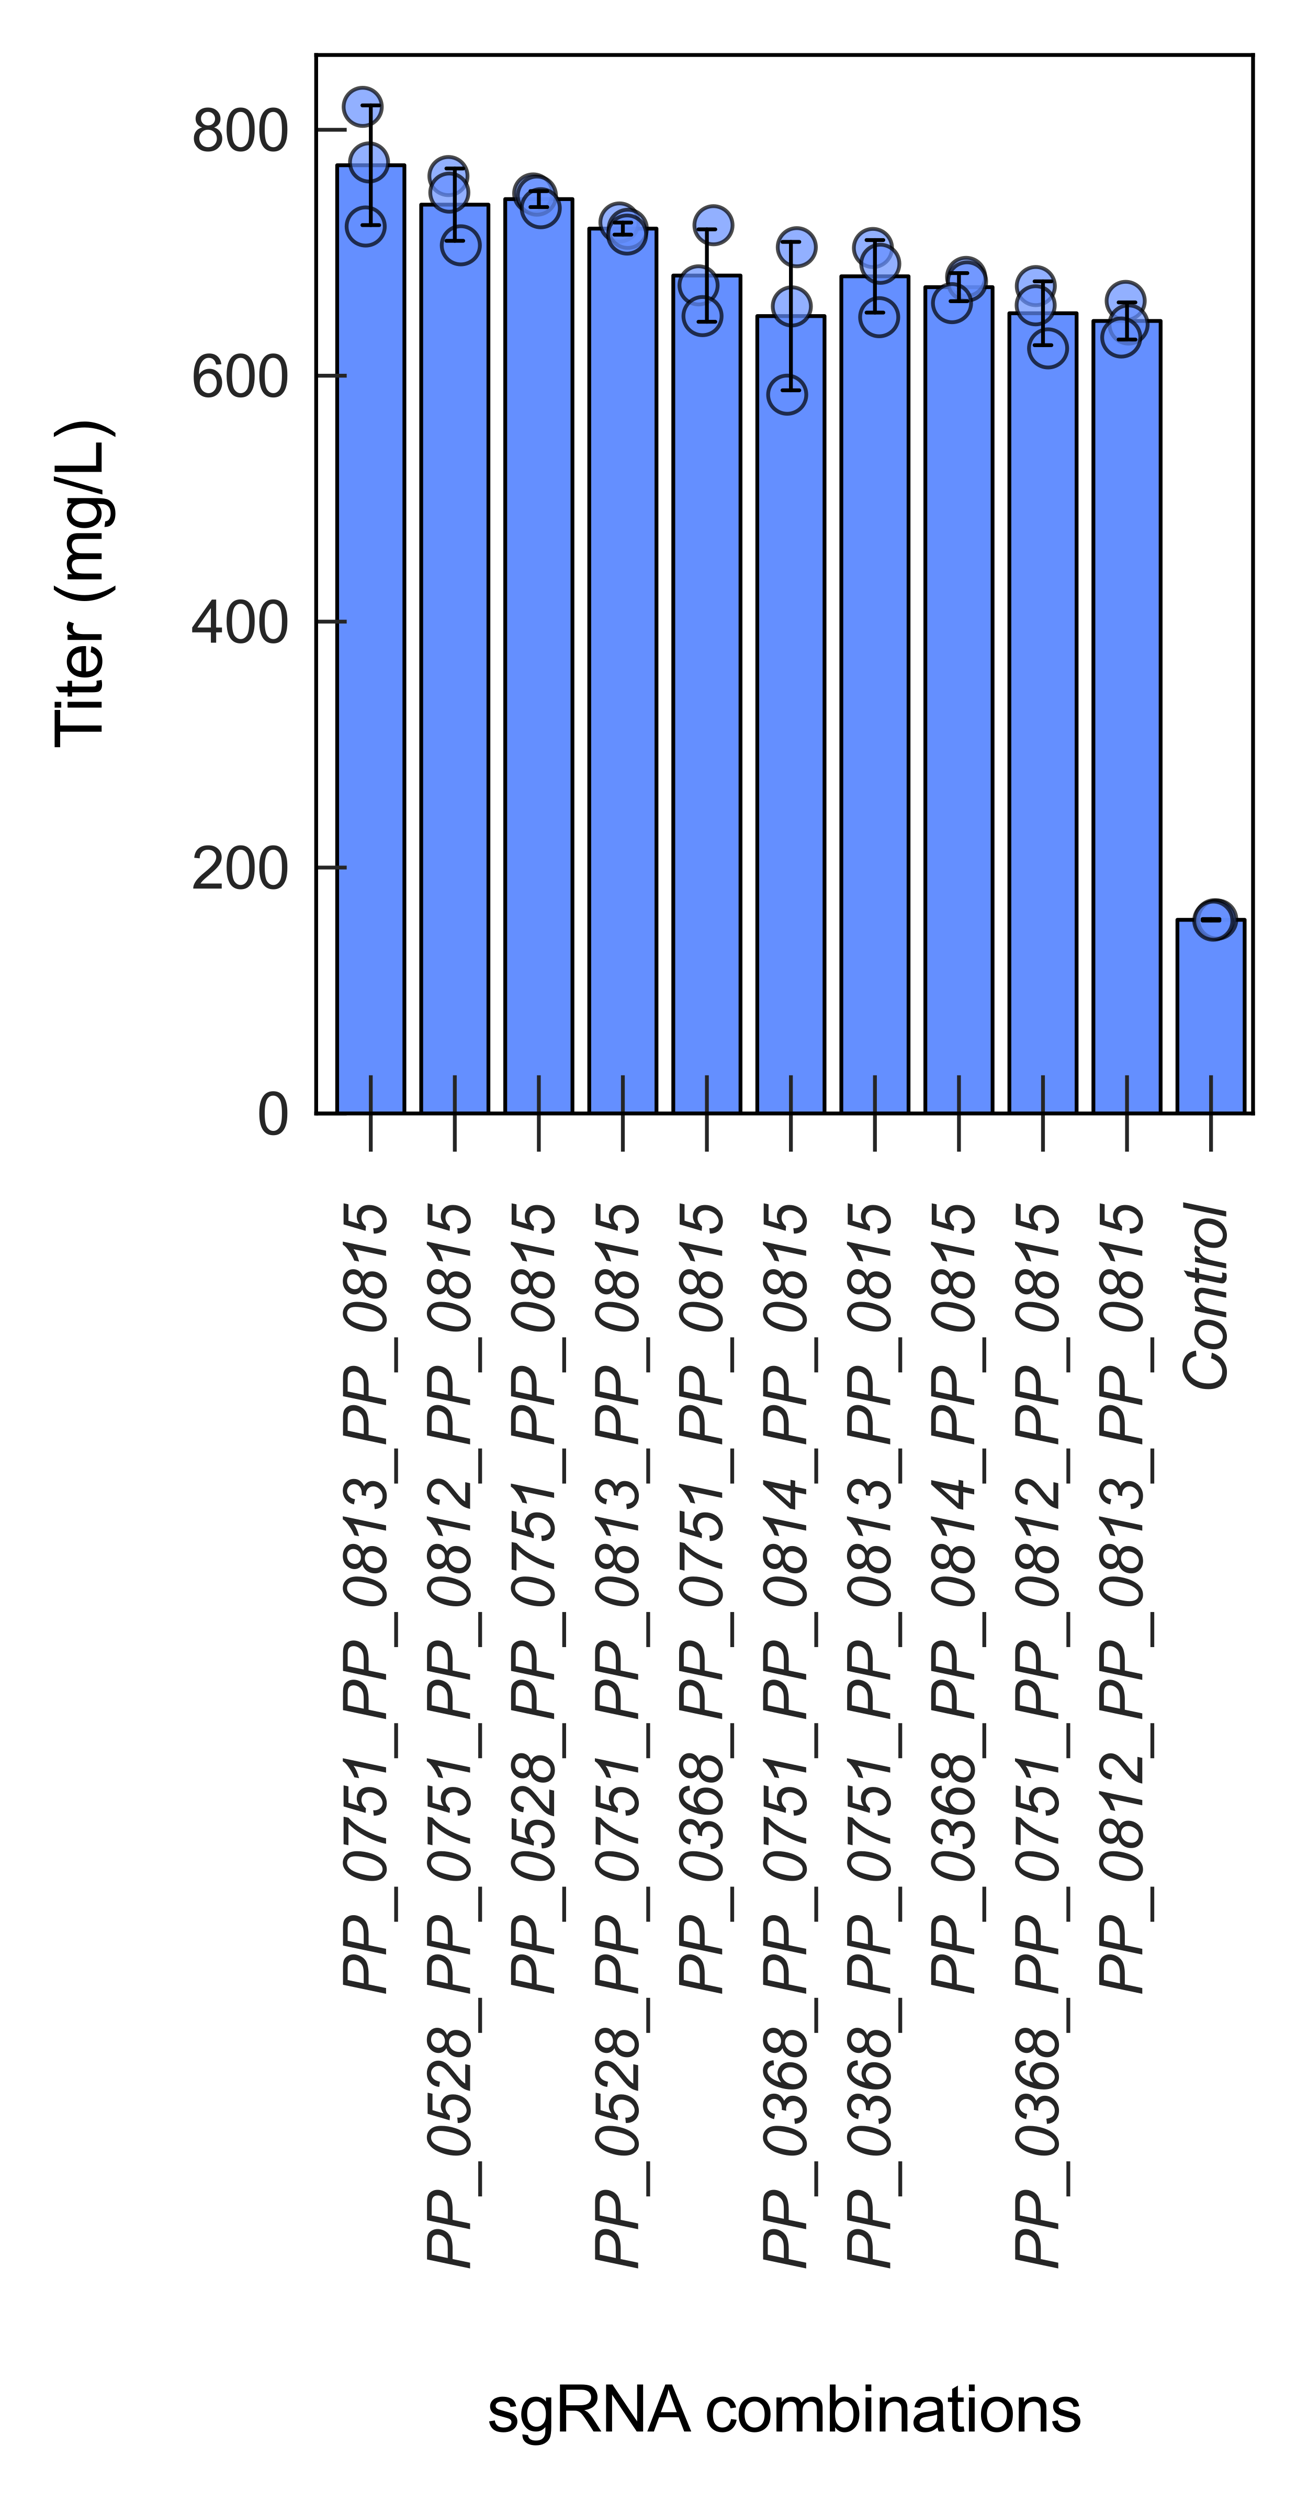 <?xml version="1.0" encoding="utf-8" standalone="no"?>
<!DOCTYPE svg PUBLIC "-//W3C//DTD SVG 1.1//EN"
  "http://www.w3.org/Graphics/SVG/1.1/DTD/svg11.dtd">
<svg xmlns:xlink="http://www.w3.org/1999/xlink" width="171.389pt" height="327.354pt" viewBox="0 0 171.389 327.354" xmlns="http://www.w3.org/2000/svg" version="1.1">
 <defs>
  <style type="text/css">*{stroke-linejoin: round; stroke-linecap: butt}</style>
 </defs>
 <g id="figure_1">
  <g id="patch_1">
   <path d="M 0 327.354 
L 171.389 327.354 
L 171.389 0 
L 0 0 
z
" style="fill: #ffffff"/>
  </g>
  <g id="axes_1">
   <g id="patch_2">
    <path d="M 41.429 145.8 
L 164.189 145.8 
L 164.189 7.2 
L 41.429 7.2 
z
" style="fill: #ffffff"/>
   </g>
   <g id="patch_3">
    <path d="M 44.181 145.8 
L 52.989 145.8 
L 52.989 21.639 
L 44.181 21.639 
z
" clip-path="url(#pfe6ac33ffc)" style="fill: #648fff; stroke: #000000; stroke-width: 0.5; stroke-linejoin: miter"/>
   </g>
   <g id="patch_4">
    <path d="M 55.191 145.8 
L 63.999 145.8 
L 63.999 26.799 
L 55.191 26.799 
z
" clip-path="url(#pfe6ac33ffc)" style="fill: #648fff; stroke: #000000; stroke-width: 0.5; stroke-linejoin: miter"/>
   </g>
   <g id="patch_5">
    <path d="M 66.201 145.8 
L 75.009 145.8 
L 75.009 26.071 
L 66.201 26.071 
z
" clip-path="url(#pfe6ac33ffc)" style="fill: #648fff; stroke: #000000; stroke-width: 0.5; stroke-linejoin: miter"/>
   </g>
   <g id="patch_6">
    <path d="M 77.211 145.8 
L 86.019 145.8 
L 86.019 29.934 
L 77.211 29.934 
z
" clip-path="url(#pfe6ac33ffc)" style="fill: #648fff; stroke: #000000; stroke-width: 0.5; stroke-linejoin: miter"/>
   </g>
   <g id="patch_7">
    <path d="M 88.221 145.8 
L 97.028 145.8 
L 97.028 36.082 
L 88.221 36.082 
z
" clip-path="url(#pfe6ac33ffc)" style="fill: #648fff; stroke: #000000; stroke-width: 0.5; stroke-linejoin: miter"/>
   </g>
   <g id="patch_8">
    <path d="M 99.23 145.8 
L 108.038 145.8 
L 108.038 41.39 
L 99.23 41.39 
z
" clip-path="url(#pfe6ac33ffc)" style="fill: #648fff; stroke: #000000; stroke-width: 0.5; stroke-linejoin: miter"/>
   </g>
   <g id="patch_9">
    <path d="M 110.24 145.8 
L 119.048 145.8 
L 119.048 36.182 
L 110.24 36.182 
z
" clip-path="url(#pfe6ac33ffc)" style="fill: #648fff; stroke: #000000; stroke-width: 0.5; stroke-linejoin: miter"/>
   </g>
   <g id="patch_10">
    <path d="M 121.25 145.8 
L 130.058 145.8 
L 130.058 37.6 
L 121.25 37.6 
z
" clip-path="url(#pfe6ac33ffc)" style="fill: #648fff; stroke: #000000; stroke-width: 0.5; stroke-linejoin: miter"/>
   </g>
   <g id="patch_11">
    <path d="M 132.26 145.8 
L 141.068 145.8 
L 141.068 41.019 
L 132.26 41.019 
z
" clip-path="url(#pfe6ac33ffc)" style="fill: #648fff; stroke: #000000; stroke-width: 0.5; stroke-linejoin: miter"/>
   </g>
   <g id="patch_12">
    <path d="M 143.27 145.8 
L 152.078 145.8 
L 152.078 42.028 
L 143.27 42.028 
z
" clip-path="url(#pfe6ac33ffc)" style="fill: #648fff; stroke: #000000; stroke-width: 0.5; stroke-linejoin: miter"/>
   </g>
   <g id="patch_13">
    <path d="M 154.28 145.8 
L 163.088 145.8 
L 163.088 120.442 
L 154.28 120.442 
z
" clip-path="url(#pfe6ac33ffc)" style="fill: #648fff; stroke: #000000; stroke-width: 0.5; stroke-linejoin: miter"/>
   </g>
   <g id="matplotlib.axis_1">
    <g id="xtick_1">
     <g id="line2d_1">
      <defs>
       <path id="m43bc59d3ff" d="M 0 5 
L 0 -5 
" style="stroke: #262626; stroke-width: 0.5"/>
      </defs>
      <g>
       <use xlink:href="#m43bc59d3ff" x="48.585" y="145.8" style="fill: #262626; stroke: #262626; stroke-width: 0.5"/>
      </g>
     </g>
     <g id="text_1">
      <!-- PP_0751_PP_0813_PP_0815 -->
      <g style="fill: #262626" transform="translate(50.587 261.41) rotate(-90) scale(0.077 -0.077)">
       <defs>
        <path id="Arial-ItalicMT-50" d="M 275 0 
L 1234 4581 
L 3147 4581 
Q 3644 4581 3892 4467 
Q 4141 4353 4303 4076 
Q 4466 3800 4466 3456 
Q 4466 3172 4350 2878 
Q 4234 2584 4057 2393 
Q 3881 2203 3700 2106 
Q 3519 2009 3313 1963 
Q 2872 1859 2422 1859 
L 1275 1859 
L 888 0 
L 275 0 
z
M 1384 2378 
L 2394 2378 
Q 2981 2378 3256 2504 
Q 3531 2631 3697 2890 
Q 3863 3150 3863 3441 
Q 3863 3666 3775 3808 
Q 3688 3950 3528 4017 
Q 3369 4084 2916 4084 
L 1741 4084 
L 1384 2378 
z
" transform="scale(0.016)"/>
        <path id="Arial-ItalicMT-5f" d="M -406 -1272 
L -406 -866 
L 3322 -866 
L 3322 -1272 
L -406 -1272 
z
" transform="scale(0.016)"/>
        <path id="Arial-ItalicMT-30" d="M 453 1503 
Q 453 2084 626 2684 
Q 800 3284 1012 3643 
Q 1225 4003 1453 4206 
Q 1681 4409 1901 4504 
Q 2122 4600 2391 4600 
Q 2916 4600 3267 4209 
Q 3619 3819 3619 3081 
Q 3619 2322 3375 1578 
Q 3088 697 2575 256 
Q 2181 -78 1678 -78 
Q 1163 -78 808 326 
Q 453 731 453 1503 
z
M 1000 1359 
Q 1000 938 1141 700 
Q 1331 372 1706 372 
Q 2034 372 2303 669 
Q 2691 1088 2886 1895 
Q 3081 2703 3081 3216 
Q 3081 3709 2892 3928 
Q 2703 4147 2394 4147 
Q 2169 4147 1973 4031 
Q 1778 3916 1600 3634 
Q 1347 3238 1159 2447 
Q 1000 1772 1000 1359 
z
" transform="scale(0.016)"/>
        <path id="Arial-ItalicMT-37" d="M 928 0 
Q 1003 463 1247 1113 
Q 1538 1897 2009 2670 
Q 2481 3444 3059 4000 
L 775 4000 
L 884 4519 
L 3809 4519 
L 3703 4000 
Q 2959 3347 2403 2316 
Q 1756 1125 1519 0 
L 928 0 
z
" transform="scale(0.016)"/>
        <path id="Arial-ItalicMT-35" d="M 447 1309 
L 1022 1366 
Q 1016 1244 1016 1219 
Q 1016 1013 1120 803 
Q 1225 594 1404 483 
Q 1584 372 1784 372 
Q 2047 372 2319 553 
Q 2591 734 2759 1081 
Q 2928 1428 2928 1769 
Q 2928 2153 2701 2384 
Q 2475 2616 2106 2616 
Q 1859 2616 1639 2497 
Q 1419 2378 1228 2141 
L 734 2175 
L 1425 4519 
L 3663 4519 
L 3553 4000 
L 1813 4000 
L 1469 2834 
Q 1663 2975 1867 3045 
Q 2072 3116 2288 3116 
Q 2813 3116 3150 2769 
Q 3488 2422 3488 1819 
Q 3488 1291 3256 845 
Q 3025 400 2620 161 
Q 2216 -78 1747 -78 
Q 1353 -78 1050 100 
Q 747 278 595 590 
Q 444 903 444 1216 
Q 444 1247 447 1309 
z
" transform="scale(0.016)"/>
        <path id="Arial-ItalicMT-31" d="M 1541 0 
L 2266 3459 
Q 1797 3091 947 2869 
L 1053 3381 
Q 1475 3550 1886 3822 
Q 2297 4094 2503 4297 
Q 2628 4422 2741 4600 
L 3069 4600 
L 2109 0 
L 1541 0 
z
" transform="scale(0.016)"/>
        <path id="Arial-ItalicMT-38" d="M 1444 2519 
Q 1188 2659 1059 2879 
Q 931 3100 931 3353 
Q 931 3769 1231 4122 
Q 1631 4600 2316 4600 
Q 2919 4600 3266 4276 
Q 3613 3953 3613 3484 
Q 3613 3150 3425 2881 
Q 3238 2613 2838 2453 
Q 3113 2281 3231 2088 
Q 3384 1834 3384 1497 
Q 3384 881 2948 400 
Q 2513 -81 1788 -81 
Q 1209 -81 843 275 
Q 478 631 478 1166 
Q 478 1669 737 2030 
Q 997 2391 1444 2519 
z
M 1488 3328 
Q 1488 3034 1677 2854 
Q 1866 2675 2197 2675 
Q 2584 2675 2826 2911 
Q 3069 3147 3069 3491 
Q 3069 3781 2880 3964 
Q 2691 4147 2359 4147 
Q 2109 4147 1900 4031 
Q 1691 3916 1589 3717 
Q 1488 3519 1488 3328 
z
M 1047 1119 
Q 1047 928 1139 753 
Q 1231 578 1418 475 
Q 1606 372 1847 372 
Q 2306 372 2591 803 
Q 2816 1141 2816 1531 
Q 2816 1850 2608 2053 
Q 2400 2256 2063 2256 
Q 1638 2256 1342 1940 
Q 1047 1625 1047 1119 
z
" transform="scale(0.016)"/>
        <path id="Arial-ItalicMT-33" d="M 350 1200 
L 900 1269 
Q 963 788 1177 580 
Q 1391 372 1738 372 
Q 2156 372 2461 672 
Q 2766 972 2766 1359 
Q 2766 1697 2537 1917 
Q 2309 2138 1925 2138 
Q 1881 2138 1744 2125 
L 1841 2597 
Q 1922 2584 1997 2584 
Q 2481 2584 2742 2820 
Q 3003 3056 3003 3400 
Q 3003 3716 2789 3931 
Q 2575 4147 2266 4147 
Q 1963 4147 1720 3926 
Q 1478 3706 1409 3303 
L 853 3416 
Q 991 3981 1381 4290 
Q 1772 4600 2306 4600 
Q 2869 4600 3217 4259 
Q 3566 3919 3566 3422 
Q 3566 3059 3377 2789 
Q 3188 2519 2809 2341 
Q 3078 2181 3211 1956 
Q 3344 1731 3344 1441 
Q 3344 825 2883 373 
Q 2422 -78 1781 -78 
Q 1159 -78 776 270 
Q 394 619 350 1200 
z
" transform="scale(0.016)"/>
       </defs>
       <use xlink:href="#Arial-ItalicMT-50"/>
       <use xlink:href="#Arial-ItalicMT-50" x="66.699"/>
       <use xlink:href="#Arial-ItalicMT-5f" x="133.398"/>
       <use xlink:href="#Arial-ItalicMT-30" x="189.014"/>
       <use xlink:href="#Arial-ItalicMT-37" x="244.629"/>
       <use xlink:href="#Arial-ItalicMT-35" x="300.244"/>
       <use xlink:href="#Arial-ItalicMT-31" x="355.859"/>
       <use xlink:href="#Arial-ItalicMT-5f" x="411.475"/>
       <use xlink:href="#Arial-ItalicMT-50" x="467.09"/>
       <use xlink:href="#Arial-ItalicMT-50" x="533.789"/>
       <use xlink:href="#Arial-ItalicMT-5f" x="600.488"/>
       <use xlink:href="#Arial-ItalicMT-30" x="656.104"/>
       <use xlink:href="#Arial-ItalicMT-38" x="711.719"/>
       <use xlink:href="#Arial-ItalicMT-31" x="767.334"/>
       <use xlink:href="#Arial-ItalicMT-33" x="822.949"/>
       <use xlink:href="#Arial-ItalicMT-5f" x="878.564"/>
       <use xlink:href="#Arial-ItalicMT-50" x="934.18"/>
       <use xlink:href="#Arial-ItalicMT-50" x="1000.879"/>
       <use xlink:href="#Arial-ItalicMT-5f" x="1067.578"/>
       <use xlink:href="#Arial-ItalicMT-30" x="1123.193"/>
       <use xlink:href="#Arial-ItalicMT-38" x="1178.809"/>
       <use xlink:href="#Arial-ItalicMT-31" x="1234.424"/>
       <use xlink:href="#Arial-ItalicMT-35" x="1290.039"/>
      </g>
     </g>
    </g>
    <g id="xtick_2">
     <g id="line2d_2">
      <g>
       <use xlink:href="#m43bc59d3ff" x="59.595" y="145.8" style="fill: #262626; stroke: #262626; stroke-width: 0.5"/>
      </g>
     </g>
     <g id="text_2">
      <!-- PP_0528_PP_0751_PP_0812_PP_0815 -->
      <g style="fill: #262626" transform="translate(61.597 297.373) rotate(-90) scale(0.077 -0.077)">
       <defs>
        <path id="Arial-ItalicMT-32" d="M 375 0 
Q 463 409 617 686 
Q 772 963 1028 1211 
Q 1284 1459 2016 2044 
Q 2459 2397 2622 2566 
Q 2856 2809 2963 3044 
Q 3034 3203 3034 3391 
Q 3034 3706 2811 3926 
Q 2588 4147 2263 4147 
Q 1941 4147 1700 3923 
Q 1459 3700 1356 3206 
L 803 3288 
Q 884 3897 1276 4248 
Q 1669 4600 2253 4600 
Q 2644 4600 2961 4437 
Q 3278 4275 3437 3981 
Q 3597 3688 3597 3375 
Q 3597 2919 3272 2497 
Q 3072 2234 2097 1463 
Q 1678 1131 1473 918 
Q 1269 706 1166 519 
L 3216 519 
L 3106 0 
L 375 0 
z
" transform="scale(0.016)"/>
       </defs>
       <use xlink:href="#Arial-ItalicMT-50"/>
       <use xlink:href="#Arial-ItalicMT-50" x="66.699"/>
       <use xlink:href="#Arial-ItalicMT-5f" x="133.398"/>
       <use xlink:href="#Arial-ItalicMT-30" x="189.014"/>
       <use xlink:href="#Arial-ItalicMT-35" x="244.629"/>
       <use xlink:href="#Arial-ItalicMT-32" x="300.244"/>
       <use xlink:href="#Arial-ItalicMT-38" x="355.859"/>
       <use xlink:href="#Arial-ItalicMT-5f" x="411.475"/>
       <use xlink:href="#Arial-ItalicMT-50" x="467.09"/>
       <use xlink:href="#Arial-ItalicMT-50" x="533.789"/>
       <use xlink:href="#Arial-ItalicMT-5f" x="600.488"/>
       <use xlink:href="#Arial-ItalicMT-30" x="656.104"/>
       <use xlink:href="#Arial-ItalicMT-37" x="711.719"/>
       <use xlink:href="#Arial-ItalicMT-35" x="767.334"/>
       <use xlink:href="#Arial-ItalicMT-31" x="822.949"/>
       <use xlink:href="#Arial-ItalicMT-5f" x="878.564"/>
       <use xlink:href="#Arial-ItalicMT-50" x="934.18"/>
       <use xlink:href="#Arial-ItalicMT-50" x="1000.879"/>
       <use xlink:href="#Arial-ItalicMT-5f" x="1067.578"/>
       <use xlink:href="#Arial-ItalicMT-30" x="1123.193"/>
       <use xlink:href="#Arial-ItalicMT-38" x="1178.809"/>
       <use xlink:href="#Arial-ItalicMT-31" x="1234.424"/>
       <use xlink:href="#Arial-ItalicMT-32" x="1290.039"/>
       <use xlink:href="#Arial-ItalicMT-5f" x="1345.654"/>
       <use xlink:href="#Arial-ItalicMT-50" x="1401.27"/>
       <use xlink:href="#Arial-ItalicMT-50" x="1467.969"/>
       <use xlink:href="#Arial-ItalicMT-5f" x="1534.668"/>
       <use xlink:href="#Arial-ItalicMT-30" x="1590.283"/>
       <use xlink:href="#Arial-ItalicMT-38" x="1645.898"/>
       <use xlink:href="#Arial-ItalicMT-31" x="1701.514"/>
       <use xlink:href="#Arial-ItalicMT-35" x="1757.129"/>
      </g>
     </g>
    </g>
    <g id="xtick_3">
     <g id="line2d_3">
      <g>
       <use xlink:href="#m43bc59d3ff" x="70.605" y="145.8" style="fill: #262626; stroke: #262626; stroke-width: 0.5"/>
      </g>
     </g>
     <g id="text_3">
      <!-- PP_0528_PP_0751_PP_0815 -->
      <g style="fill: #262626" transform="translate(72.607 261.41) rotate(-90) scale(0.077 -0.077)">
       <use xlink:href="#Arial-ItalicMT-50"/>
       <use xlink:href="#Arial-ItalicMT-50" x="66.699"/>
       <use xlink:href="#Arial-ItalicMT-5f" x="133.398"/>
       <use xlink:href="#Arial-ItalicMT-30" x="189.014"/>
       <use xlink:href="#Arial-ItalicMT-35" x="244.629"/>
       <use xlink:href="#Arial-ItalicMT-32" x="300.244"/>
       <use xlink:href="#Arial-ItalicMT-38" x="355.859"/>
       <use xlink:href="#Arial-ItalicMT-5f" x="411.475"/>
       <use xlink:href="#Arial-ItalicMT-50" x="467.09"/>
       <use xlink:href="#Arial-ItalicMT-50" x="533.789"/>
       <use xlink:href="#Arial-ItalicMT-5f" x="600.488"/>
       <use xlink:href="#Arial-ItalicMT-30" x="656.104"/>
       <use xlink:href="#Arial-ItalicMT-37" x="711.719"/>
       <use xlink:href="#Arial-ItalicMT-35" x="767.334"/>
       <use xlink:href="#Arial-ItalicMT-31" x="822.949"/>
       <use xlink:href="#Arial-ItalicMT-5f" x="878.564"/>
       <use xlink:href="#Arial-ItalicMT-50" x="934.18"/>
       <use xlink:href="#Arial-ItalicMT-50" x="1000.879"/>
       <use xlink:href="#Arial-ItalicMT-5f" x="1067.578"/>
       <use xlink:href="#Arial-ItalicMT-30" x="1123.193"/>
       <use xlink:href="#Arial-ItalicMT-38" x="1178.809"/>
       <use xlink:href="#Arial-ItalicMT-31" x="1234.424"/>
       <use xlink:href="#Arial-ItalicMT-35" x="1290.039"/>
      </g>
     </g>
    </g>
    <g id="xtick_4">
     <g id="line2d_4">
      <g>
       <use xlink:href="#m43bc59d3ff" x="81.615" y="145.8" style="fill: #262626; stroke: #262626; stroke-width: 0.5"/>
      </g>
     </g>
     <g id="text_4">
      <!-- PP_0528_PP_0751_PP_0813_PP_0815 -->
      <g style="fill: #262626" transform="translate(83.617 297.373) rotate(-90) scale(0.077 -0.077)">
       <use xlink:href="#Arial-ItalicMT-50"/>
       <use xlink:href="#Arial-ItalicMT-50" x="66.699"/>
       <use xlink:href="#Arial-ItalicMT-5f" x="133.398"/>
       <use xlink:href="#Arial-ItalicMT-30" x="189.014"/>
       <use xlink:href="#Arial-ItalicMT-35" x="244.629"/>
       <use xlink:href="#Arial-ItalicMT-32" x="300.244"/>
       <use xlink:href="#Arial-ItalicMT-38" x="355.859"/>
       <use xlink:href="#Arial-ItalicMT-5f" x="411.475"/>
       <use xlink:href="#Arial-ItalicMT-50" x="467.09"/>
       <use xlink:href="#Arial-ItalicMT-50" x="533.789"/>
       <use xlink:href="#Arial-ItalicMT-5f" x="600.488"/>
       <use xlink:href="#Arial-ItalicMT-30" x="656.104"/>
       <use xlink:href="#Arial-ItalicMT-37" x="711.719"/>
       <use xlink:href="#Arial-ItalicMT-35" x="767.334"/>
       <use xlink:href="#Arial-ItalicMT-31" x="822.949"/>
       <use xlink:href="#Arial-ItalicMT-5f" x="878.564"/>
       <use xlink:href="#Arial-ItalicMT-50" x="934.18"/>
       <use xlink:href="#Arial-ItalicMT-50" x="1000.879"/>
       <use xlink:href="#Arial-ItalicMT-5f" x="1067.578"/>
       <use xlink:href="#Arial-ItalicMT-30" x="1123.193"/>
       <use xlink:href="#Arial-ItalicMT-38" x="1178.809"/>
       <use xlink:href="#Arial-ItalicMT-31" x="1234.424"/>
       <use xlink:href="#Arial-ItalicMT-33" x="1290.039"/>
       <use xlink:href="#Arial-ItalicMT-5f" x="1345.654"/>
       <use xlink:href="#Arial-ItalicMT-50" x="1401.27"/>
       <use xlink:href="#Arial-ItalicMT-50" x="1467.969"/>
       <use xlink:href="#Arial-ItalicMT-5f" x="1534.668"/>
       <use xlink:href="#Arial-ItalicMT-30" x="1590.283"/>
       <use xlink:href="#Arial-ItalicMT-38" x="1645.898"/>
       <use xlink:href="#Arial-ItalicMT-31" x="1701.514"/>
       <use xlink:href="#Arial-ItalicMT-35" x="1757.129"/>
      </g>
     </g>
    </g>
    <g id="xtick_5">
     <g id="line2d_5">
      <g>
       <use xlink:href="#m43bc59d3ff" x="92.625" y="145.8" style="fill: #262626; stroke: #262626; stroke-width: 0.5"/>
      </g>
     </g>
     <g id="text_5">
      <!-- PP_0368_PP_0751_PP_0815 -->
      <g style="fill: #262626" transform="translate(94.627 261.41) rotate(-90) scale(0.077 -0.077)">
       <defs>
        <path id="Arial-ItalicMT-36" d="M 1288 2656 
Q 1525 2853 1761 2951 
Q 1997 3050 2228 3050 
Q 2750 3050 3090 2694 
Q 3431 2338 3431 1734 
Q 3431 956 2925 400 
Q 2488 -78 1863 -78 
Q 1294 -78 914 339 
Q 534 756 534 1528 
Q 534 2219 778 2956 
Q 966 3522 1242 3889 
Q 1519 4256 1830 4428 
Q 2141 4600 2531 4600 
Q 3000 4600 3297 4308 
Q 3594 4016 3634 3472 
L 3109 3422 
Q 3066 3794 2898 3959 
Q 2731 4125 2491 4125 
Q 2238 4125 1981 3928 
Q 1725 3731 1540 3345 
Q 1356 2959 1288 2656 
z
M 1091 1288 
Q 1091 900 1331 636 
Q 1572 372 1875 372 
Q 2088 372 2325 533 
Q 2563 694 2728 1022 
Q 2894 1350 2894 1675 
Q 2894 2094 2664 2345 
Q 2434 2597 2109 2597 
Q 1734 2597 1412 2230 
Q 1091 1863 1091 1288 
z
" transform="scale(0.016)"/>
       </defs>
       <use xlink:href="#Arial-ItalicMT-50"/>
       <use xlink:href="#Arial-ItalicMT-50" x="66.699"/>
       <use xlink:href="#Arial-ItalicMT-5f" x="133.398"/>
       <use xlink:href="#Arial-ItalicMT-30" x="189.014"/>
       <use xlink:href="#Arial-ItalicMT-33" x="244.629"/>
       <use xlink:href="#Arial-ItalicMT-36" x="300.244"/>
       <use xlink:href="#Arial-ItalicMT-38" x="355.859"/>
       <use xlink:href="#Arial-ItalicMT-5f" x="411.475"/>
       <use xlink:href="#Arial-ItalicMT-50" x="467.09"/>
       <use xlink:href="#Arial-ItalicMT-50" x="533.789"/>
       <use xlink:href="#Arial-ItalicMT-5f" x="600.488"/>
       <use xlink:href="#Arial-ItalicMT-30" x="656.104"/>
       <use xlink:href="#Arial-ItalicMT-37" x="711.719"/>
       <use xlink:href="#Arial-ItalicMT-35" x="767.334"/>
       <use xlink:href="#Arial-ItalicMT-31" x="822.949"/>
       <use xlink:href="#Arial-ItalicMT-5f" x="878.564"/>
       <use xlink:href="#Arial-ItalicMT-50" x="934.18"/>
       <use xlink:href="#Arial-ItalicMT-50" x="1000.879"/>
       <use xlink:href="#Arial-ItalicMT-5f" x="1067.578"/>
       <use xlink:href="#Arial-ItalicMT-30" x="1123.193"/>
       <use xlink:href="#Arial-ItalicMT-38" x="1178.809"/>
       <use xlink:href="#Arial-ItalicMT-31" x="1234.424"/>
       <use xlink:href="#Arial-ItalicMT-35" x="1290.039"/>
      </g>
     </g>
    </g>
    <g id="xtick_6">
     <g id="line2d_6">
      <g>
       <use xlink:href="#m43bc59d3ff" x="103.634" y="145.8" style="fill: #262626; stroke: #262626; stroke-width: 0.5"/>
      </g>
     </g>
     <g id="text_6">
      <!-- PP_0368_PP_0751_PP_0814_PP_0815 -->
      <g style="fill: #262626" transform="translate(105.636 297.373) rotate(-90) scale(0.077 -0.077)">
       <defs>
        <path id="Arial-ItalicMT-34" d="M 1913 0 
L 2159 1169 
L 291 1169 
L 409 1728 
L 2975 4581 
L 3438 4581 
L 2828 1669 
L 3472 1669 
L 3369 1169 
L 2725 1169 
L 2478 0 
L 1913 0 
z
M 2263 1669 
L 2663 3581 
L 956 1669 
L 2263 1669 
z
" transform="scale(0.016)"/>
       </defs>
       <use xlink:href="#Arial-ItalicMT-50"/>
       <use xlink:href="#Arial-ItalicMT-50" x="66.699"/>
       <use xlink:href="#Arial-ItalicMT-5f" x="133.398"/>
       <use xlink:href="#Arial-ItalicMT-30" x="189.014"/>
       <use xlink:href="#Arial-ItalicMT-33" x="244.629"/>
       <use xlink:href="#Arial-ItalicMT-36" x="300.244"/>
       <use xlink:href="#Arial-ItalicMT-38" x="355.859"/>
       <use xlink:href="#Arial-ItalicMT-5f" x="411.475"/>
       <use xlink:href="#Arial-ItalicMT-50" x="467.09"/>
       <use xlink:href="#Arial-ItalicMT-50" x="533.789"/>
       <use xlink:href="#Arial-ItalicMT-5f" x="600.488"/>
       <use xlink:href="#Arial-ItalicMT-30" x="656.104"/>
       <use xlink:href="#Arial-ItalicMT-37" x="711.719"/>
       <use xlink:href="#Arial-ItalicMT-35" x="767.334"/>
       <use xlink:href="#Arial-ItalicMT-31" x="822.949"/>
       <use xlink:href="#Arial-ItalicMT-5f" x="878.564"/>
       <use xlink:href="#Arial-ItalicMT-50" x="934.18"/>
       <use xlink:href="#Arial-ItalicMT-50" x="1000.879"/>
       <use xlink:href="#Arial-ItalicMT-5f" x="1067.578"/>
       <use xlink:href="#Arial-ItalicMT-30" x="1123.193"/>
       <use xlink:href="#Arial-ItalicMT-38" x="1178.809"/>
       <use xlink:href="#Arial-ItalicMT-31" x="1234.424"/>
       <use xlink:href="#Arial-ItalicMT-34" x="1290.039"/>
       <use xlink:href="#Arial-ItalicMT-5f" x="1345.654"/>
       <use xlink:href="#Arial-ItalicMT-50" x="1401.27"/>
       <use xlink:href="#Arial-ItalicMT-50" x="1467.969"/>
       <use xlink:href="#Arial-ItalicMT-5f" x="1534.668"/>
       <use xlink:href="#Arial-ItalicMT-30" x="1590.283"/>
       <use xlink:href="#Arial-ItalicMT-38" x="1645.898"/>
       <use xlink:href="#Arial-ItalicMT-31" x="1701.514"/>
       <use xlink:href="#Arial-ItalicMT-35" x="1757.129"/>
      </g>
     </g>
    </g>
    <g id="xtick_7">
     <g id="line2d_7">
      <g>
       <use xlink:href="#m43bc59d3ff" x="114.644" y="145.8" style="fill: #262626; stroke: #262626; stroke-width: 0.5"/>
      </g>
     </g>
     <g id="text_7">
      <!-- PP_0368_PP_0751_PP_0813_PP_0815 -->
      <g style="fill: #262626" transform="translate(116.646 297.373) rotate(-90) scale(0.077 -0.077)">
       <use xlink:href="#Arial-ItalicMT-50"/>
       <use xlink:href="#Arial-ItalicMT-50" x="66.699"/>
       <use xlink:href="#Arial-ItalicMT-5f" x="133.398"/>
       <use xlink:href="#Arial-ItalicMT-30" x="189.014"/>
       <use xlink:href="#Arial-ItalicMT-33" x="244.629"/>
       <use xlink:href="#Arial-ItalicMT-36" x="300.244"/>
       <use xlink:href="#Arial-ItalicMT-38" x="355.859"/>
       <use xlink:href="#Arial-ItalicMT-5f" x="411.475"/>
       <use xlink:href="#Arial-ItalicMT-50" x="467.09"/>
       <use xlink:href="#Arial-ItalicMT-50" x="533.789"/>
       <use xlink:href="#Arial-ItalicMT-5f" x="600.488"/>
       <use xlink:href="#Arial-ItalicMT-30" x="656.104"/>
       <use xlink:href="#Arial-ItalicMT-37" x="711.719"/>
       <use xlink:href="#Arial-ItalicMT-35" x="767.334"/>
       <use xlink:href="#Arial-ItalicMT-31" x="822.949"/>
       <use xlink:href="#Arial-ItalicMT-5f" x="878.564"/>
       <use xlink:href="#Arial-ItalicMT-50" x="934.18"/>
       <use xlink:href="#Arial-ItalicMT-50" x="1000.879"/>
       <use xlink:href="#Arial-ItalicMT-5f" x="1067.578"/>
       <use xlink:href="#Arial-ItalicMT-30" x="1123.193"/>
       <use xlink:href="#Arial-ItalicMT-38" x="1178.809"/>
       <use xlink:href="#Arial-ItalicMT-31" x="1234.424"/>
       <use xlink:href="#Arial-ItalicMT-33" x="1290.039"/>
       <use xlink:href="#Arial-ItalicMT-5f" x="1345.654"/>
       <use xlink:href="#Arial-ItalicMT-50" x="1401.27"/>
       <use xlink:href="#Arial-ItalicMT-50" x="1467.969"/>
       <use xlink:href="#Arial-ItalicMT-5f" x="1534.668"/>
       <use xlink:href="#Arial-ItalicMT-30" x="1590.283"/>
       <use xlink:href="#Arial-ItalicMT-38" x="1645.898"/>
       <use xlink:href="#Arial-ItalicMT-31" x="1701.514"/>
       <use xlink:href="#Arial-ItalicMT-35" x="1757.129"/>
      </g>
     </g>
    </g>
    <g id="xtick_8">
     <g id="line2d_8">
      <g>
       <use xlink:href="#m43bc59d3ff" x="125.654" y="145.8" style="fill: #262626; stroke: #262626; stroke-width: 0.5"/>
      </g>
     </g>
     <g id="text_8">
      <!-- PP_0368_PP_0814_PP_0815 -->
      <g style="fill: #262626" transform="translate(127.656 261.41) rotate(-90) scale(0.077 -0.077)">
       <use xlink:href="#Arial-ItalicMT-50"/>
       <use xlink:href="#Arial-ItalicMT-50" x="66.699"/>
       <use xlink:href="#Arial-ItalicMT-5f" x="133.398"/>
       <use xlink:href="#Arial-ItalicMT-30" x="189.014"/>
       <use xlink:href="#Arial-ItalicMT-33" x="244.629"/>
       <use xlink:href="#Arial-ItalicMT-36" x="300.244"/>
       <use xlink:href="#Arial-ItalicMT-38" x="355.859"/>
       <use xlink:href="#Arial-ItalicMT-5f" x="411.475"/>
       <use xlink:href="#Arial-ItalicMT-50" x="467.09"/>
       <use xlink:href="#Arial-ItalicMT-50" x="533.789"/>
       <use xlink:href="#Arial-ItalicMT-5f" x="600.488"/>
       <use xlink:href="#Arial-ItalicMT-30" x="656.104"/>
       <use xlink:href="#Arial-ItalicMT-38" x="711.719"/>
       <use xlink:href="#Arial-ItalicMT-31" x="767.334"/>
       <use xlink:href="#Arial-ItalicMT-34" x="822.949"/>
       <use xlink:href="#Arial-ItalicMT-5f" x="878.564"/>
       <use xlink:href="#Arial-ItalicMT-50" x="934.18"/>
       <use xlink:href="#Arial-ItalicMT-50" x="1000.879"/>
       <use xlink:href="#Arial-ItalicMT-5f" x="1067.578"/>
       <use xlink:href="#Arial-ItalicMT-30" x="1123.193"/>
       <use xlink:href="#Arial-ItalicMT-38" x="1178.809"/>
       <use xlink:href="#Arial-ItalicMT-31" x="1234.424"/>
       <use xlink:href="#Arial-ItalicMT-35" x="1290.039"/>
      </g>
     </g>
    </g>
    <g id="xtick_9">
     <g id="line2d_9">
      <g>
       <use xlink:href="#m43bc59d3ff" x="136.664" y="145.8" style="fill: #262626; stroke: #262626; stroke-width: 0.5"/>
      </g>
     </g>
     <g id="text_9">
      <!-- PP_0368_PP_0751_PP_0812_PP_0815 -->
      <g style="fill: #262626" transform="translate(138.666 297.373) rotate(-90) scale(0.077 -0.077)">
       <use xlink:href="#Arial-ItalicMT-50"/>
       <use xlink:href="#Arial-ItalicMT-50" x="66.699"/>
       <use xlink:href="#Arial-ItalicMT-5f" x="133.398"/>
       <use xlink:href="#Arial-ItalicMT-30" x="189.014"/>
       <use xlink:href="#Arial-ItalicMT-33" x="244.629"/>
       <use xlink:href="#Arial-ItalicMT-36" x="300.244"/>
       <use xlink:href="#Arial-ItalicMT-38" x="355.859"/>
       <use xlink:href="#Arial-ItalicMT-5f" x="411.475"/>
       <use xlink:href="#Arial-ItalicMT-50" x="467.09"/>
       <use xlink:href="#Arial-ItalicMT-50" x="533.789"/>
       <use xlink:href="#Arial-ItalicMT-5f" x="600.488"/>
       <use xlink:href="#Arial-ItalicMT-30" x="656.104"/>
       <use xlink:href="#Arial-ItalicMT-37" x="711.719"/>
       <use xlink:href="#Arial-ItalicMT-35" x="767.334"/>
       <use xlink:href="#Arial-ItalicMT-31" x="822.949"/>
       <use xlink:href="#Arial-ItalicMT-5f" x="878.564"/>
       <use xlink:href="#Arial-ItalicMT-50" x="934.18"/>
       <use xlink:href="#Arial-ItalicMT-50" x="1000.879"/>
       <use xlink:href="#Arial-ItalicMT-5f" x="1067.578"/>
       <use xlink:href="#Arial-ItalicMT-30" x="1123.193"/>
       <use xlink:href="#Arial-ItalicMT-38" x="1178.809"/>
       <use xlink:href="#Arial-ItalicMT-31" x="1234.424"/>
       <use xlink:href="#Arial-ItalicMT-32" x="1290.039"/>
       <use xlink:href="#Arial-ItalicMT-5f" x="1345.654"/>
       <use xlink:href="#Arial-ItalicMT-50" x="1401.27"/>
       <use xlink:href="#Arial-ItalicMT-50" x="1467.969"/>
       <use xlink:href="#Arial-ItalicMT-5f" x="1534.668"/>
       <use xlink:href="#Arial-ItalicMT-30" x="1590.283"/>
       <use xlink:href="#Arial-ItalicMT-38" x="1645.898"/>
       <use xlink:href="#Arial-ItalicMT-31" x="1701.514"/>
       <use xlink:href="#Arial-ItalicMT-35" x="1757.129"/>
      </g>
     </g>
    </g>
    <g id="xtick_10">
     <g id="line2d_10">
      <g>
       <use xlink:href="#m43bc59d3ff" x="147.674" y="145.8" style="fill: #262626; stroke: #262626; stroke-width: 0.5"/>
      </g>
     </g>
     <g id="text_10">
      <!-- PP_0812_PP_0813_PP_0815 -->
      <g style="fill: #262626" transform="translate(149.676 261.41) rotate(-90) scale(0.077 -0.077)">
       <use xlink:href="#Arial-ItalicMT-50"/>
       <use xlink:href="#Arial-ItalicMT-50" x="66.699"/>
       <use xlink:href="#Arial-ItalicMT-5f" x="133.398"/>
       <use xlink:href="#Arial-ItalicMT-30" x="189.014"/>
       <use xlink:href="#Arial-ItalicMT-38" x="244.629"/>
       <use xlink:href="#Arial-ItalicMT-31" x="300.244"/>
       <use xlink:href="#Arial-ItalicMT-32" x="355.859"/>
       <use xlink:href="#Arial-ItalicMT-5f" x="411.475"/>
       <use xlink:href="#Arial-ItalicMT-50" x="467.09"/>
       <use xlink:href="#Arial-ItalicMT-50" x="533.789"/>
       <use xlink:href="#Arial-ItalicMT-5f" x="600.488"/>
       <use xlink:href="#Arial-ItalicMT-30" x="656.104"/>
       <use xlink:href="#Arial-ItalicMT-38" x="711.719"/>
       <use xlink:href="#Arial-ItalicMT-31" x="767.334"/>
       <use xlink:href="#Arial-ItalicMT-33" x="822.949"/>
       <use xlink:href="#Arial-ItalicMT-5f" x="878.564"/>
       <use xlink:href="#Arial-ItalicMT-50" x="934.18"/>
       <use xlink:href="#Arial-ItalicMT-50" x="1000.879"/>
       <use xlink:href="#Arial-ItalicMT-5f" x="1067.578"/>
       <use xlink:href="#Arial-ItalicMT-30" x="1123.193"/>
       <use xlink:href="#Arial-ItalicMT-38" x="1178.809"/>
       <use xlink:href="#Arial-ItalicMT-31" x="1234.424"/>
       <use xlink:href="#Arial-ItalicMT-35" x="1290.039"/>
      </g>
     </g>
    </g>
    <g id="xtick_11">
     <g id="line2d_11">
      <g>
       <use xlink:href="#m43bc59d3ff" x="158.684" y="145.8" style="fill: #262626; stroke: #262626; stroke-width: 0.5"/>
      </g>
     </g>
     <g id="text_11">
      <!-- Control -->
      <g style="fill: #262626" transform="translate(160.674 182.62) rotate(-90) scale(0.077 -0.077)">
       <defs>
        <path id="Arial-ItalicMT-43" d="M 3859 1613 
L 4466 1528 
Q 4178 734 3628 328 
Q 3078 -78 2394 -78 
Q 1559 -78 1070 431 
Q 581 941 581 1891 
Q 581 3128 1325 3938 
Q 1988 4659 2972 4659 
Q 3700 4659 4151 4268 
Q 4603 3878 4675 3219 
L 4103 3166 
Q 4013 3663 3730 3908 
Q 3447 4153 3000 4153 
Q 2159 4153 1641 3406 
Q 1191 2763 1191 1878 
Q 1191 1172 1537 800 
Q 1884 428 2441 428 
Q 2916 428 3300 737 
Q 3684 1047 3859 1613 
z
" transform="scale(0.016)"/>
        <path id="Arial-ItalicMT-6f" d="M 313 1259 
Q 313 2231 884 2869 
Q 1356 3394 2122 3394 
Q 2722 3394 3089 3019 
Q 3456 2644 3456 2006 
Q 3456 1434 3225 942 
Q 2994 450 2567 187 
Q 2141 -75 1669 -75 
Q 1281 -75 964 90 
Q 647 256 480 559 
Q 313 863 313 1259 
z
M 878 1316 
Q 878 847 1103 605 
Q 1328 363 1675 363 
Q 1856 363 2034 436 
Q 2213 509 2366 659 
Q 2519 809 2626 1001 
Q 2734 1194 2800 1416 
Q 2897 1725 2897 2009 
Q 2897 2459 2670 2707 
Q 2444 2956 2100 2956 
Q 1834 2956 1615 2829 
Q 1397 2703 1220 2459 
Q 1044 2216 961 1892 
Q 878 1569 878 1316 
z
" transform="scale(0.016)"/>
        <path id="Arial-ItalicMT-6e" d="M 213 0 
L 906 3319 
L 1419 3319 
L 1297 2741 
Q 1631 3081 1922 3237 
Q 2213 3394 2516 3394 
Q 2919 3394 3148 3175 
Q 3378 2956 3378 2591 
Q 3378 2406 3297 2009 
L 2875 0 
L 2309 0 
L 2750 2103 
Q 2816 2409 2816 2556 
Q 2816 2722 2702 2825 
Q 2588 2928 2372 2928 
Q 1938 2928 1598 2615 
Q 1259 2303 1100 1544 
L 778 0 
L 213 0 
z
" transform="scale(0.016)"/>
        <path id="Arial-ItalicMT-74" d="M 1534 459 
L 1441 -3 
Q 1238 -56 1047 -56 
Q 709 -56 509 109 
Q 359 234 359 450 
Q 359 559 441 953 
L 844 2881 
L 397 2881 
L 488 3319 
L 934 3319 
L 1106 4134 
L 1753 4525 
L 1500 3319 
L 2056 3319 
L 1963 2881 
L 1409 2881 
L 1025 1047 
Q 953 697 953 628 
Q 953 528 1011 475 
Q 1069 422 1200 422 
Q 1388 422 1534 459 
z
" transform="scale(0.016)"/>
        <path id="Arial-ItalicMT-72" d="M 213 0 
L 906 3319 
L 1406 3319 
L 1266 2641 
Q 1522 3025 1767 3209 
Q 2013 3394 2269 3394 
Q 2438 3394 2684 3272 
L 2453 2747 
Q 2306 2853 2131 2853 
Q 1834 2853 1521 2522 
Q 1209 2191 1031 1331 
L 750 0 
L 213 0 
z
" transform="scale(0.016)"/>
        <path id="Arial-ItalicMT-6c" d="M 169 0 
L 1125 4581 
L 1691 4581 
L 734 0 
L 169 0 
z
" transform="scale(0.016)"/>
       </defs>
       <use xlink:href="#Arial-ItalicMT-43"/>
       <use xlink:href="#Arial-ItalicMT-6f" x="72.217"/>
       <use xlink:href="#Arial-ItalicMT-6e" x="127.832"/>
       <use xlink:href="#Arial-ItalicMT-74" x="183.447"/>
       <use xlink:href="#Arial-ItalicMT-72" x="211.23"/>
       <use xlink:href="#Arial-ItalicMT-6f" x="244.531"/>
       <use xlink:href="#Arial-ItalicMT-6c" x="300.146"/>
      </g>
     </g>
    </g>
    <g id="text_12">
     <!-- sgRNA combinations -->
     <g transform="translate(63.824 318.386) scale(0.084 -0.084)">
      <defs>
       <path id="ArialMT-73" d="M 197 991 
L 753 1078 
Q 800 744 1014 566 
Q 1228 388 1613 388 
Q 2000 388 2187 545 
Q 2375 703 2375 916 
Q 2375 1106 2209 1216 
Q 2094 1291 1634 1406 
Q 1016 1563 777 1677 
Q 538 1791 414 1992 
Q 291 2194 291 2438 
Q 291 2659 392 2848 
Q 494 3038 669 3163 
Q 800 3259 1026 3326 
Q 1253 3394 1513 3394 
Q 1903 3394 2198 3281 
Q 2494 3169 2634 2976 
Q 2775 2784 2828 2463 
L 2278 2388 
Q 2241 2644 2061 2787 
Q 1881 2931 1553 2931 
Q 1166 2931 1000 2803 
Q 834 2675 834 2503 
Q 834 2394 903 2306 
Q 972 2216 1119 2156 
Q 1203 2125 1616 2013 
Q 2213 1853 2448 1751 
Q 2684 1650 2818 1456 
Q 2953 1263 2953 975 
Q 2953 694 2789 445 
Q 2625 197 2315 61 
Q 2006 -75 1616 -75 
Q 969 -75 630 194 
Q 291 463 197 991 
z
" transform="scale(0.016)"/>
       <path id="ArialMT-67" d="M 319 -275 
L 866 -356 
Q 900 -609 1056 -725 
Q 1266 -881 1628 -881 
Q 2019 -881 2231 -725 
Q 2444 -569 2519 -288 
Q 2563 -116 2559 434 
Q 2191 0 1641 0 
Q 956 0 581 494 
Q 206 988 206 1678 
Q 206 2153 378 2554 
Q 550 2956 876 3175 
Q 1203 3394 1644 3394 
Q 2231 3394 2613 2919 
L 2613 3319 
L 3131 3319 
L 3131 450 
Q 3131 -325 2973 -648 
Q 2816 -972 2473 -1159 
Q 2131 -1347 1631 -1347 
Q 1038 -1347 672 -1080 
Q 306 -813 319 -275 
z
M 784 1719 
Q 784 1066 1043 766 
Q 1303 466 1694 466 
Q 2081 466 2343 764 
Q 2606 1063 2606 1700 
Q 2606 2309 2336 2618 
Q 2066 2928 1684 2928 
Q 1309 2928 1046 2623 
Q 784 2319 784 1719 
z
" transform="scale(0.016)"/>
       <path id="ArialMT-52" d="M 503 0 
L 503 4581 
L 2534 4581 
Q 3147 4581 3465 4457 
Q 3784 4334 3975 4021 
Q 4166 3709 4166 3331 
Q 4166 2844 3850 2509 
Q 3534 2175 2875 2084 
Q 3116 1969 3241 1856 
Q 3506 1613 3744 1247 
L 4541 0 
L 3778 0 
L 3172 953 
Q 2906 1366 2734 1584 
Q 2563 1803 2427 1890 
Q 2291 1978 2150 2013 
Q 2047 2034 1813 2034 
L 1109 2034 
L 1109 0 
L 503 0 
z
M 1109 2559 
L 2413 2559 
Q 2828 2559 3062 2645 
Q 3297 2731 3419 2920 
Q 3541 3109 3541 3331 
Q 3541 3656 3305 3865 
Q 3069 4075 2559 4075 
L 1109 4075 
L 1109 2559 
z
" transform="scale(0.016)"/>
       <path id="ArialMT-4e" d="M 488 0 
L 488 4581 
L 1109 4581 
L 3516 984 
L 3516 4581 
L 4097 4581 
L 4097 0 
L 3475 0 
L 1069 3600 
L 1069 0 
L 488 0 
z
" transform="scale(0.016)"/>
       <path id="ArialMT-41" d="M -9 0 
L 1750 4581 
L 2403 4581 
L 4278 0 
L 3588 0 
L 3053 1388 
L 1138 1388 
L 634 0 
L -9 0 
z
M 1313 1881 
L 2866 1881 
L 2388 3150 
Q 2169 3728 2063 4100 
Q 1975 3659 1816 3225 
L 1313 1881 
z
" transform="scale(0.016)"/>
       <path id="ArialMT-20" transform="scale(0.016)"/>
       <path id="ArialMT-63" d="M 2588 1216 
L 3141 1144 
Q 3050 572 2676 248 
Q 2303 -75 1759 -75 
Q 1078 -75 664 370 
Q 250 816 250 1647 
Q 250 2184 428 2587 
Q 606 2991 970 3192 
Q 1334 3394 1763 3394 
Q 2303 3394 2647 3120 
Q 2991 2847 3088 2344 
L 2541 2259 
Q 2463 2594 2264 2762 
Q 2066 2931 1784 2931 
Q 1359 2931 1093 2626 
Q 828 2322 828 1663 
Q 828 994 1084 691 
Q 1341 388 1753 388 
Q 2084 388 2306 591 
Q 2528 794 2588 1216 
z
" transform="scale(0.016)"/>
       <path id="ArialMT-6f" d="M 213 1659 
Q 213 2581 725 3025 
Q 1153 3394 1769 3394 
Q 2453 3394 2887 2945 
Q 3322 2497 3322 1706 
Q 3322 1066 3130 698 
Q 2938 331 2570 128 
Q 2203 -75 1769 -75 
Q 1072 -75 642 372 
Q 213 819 213 1659 
z
M 791 1659 
Q 791 1022 1069 705 
Q 1347 388 1769 388 
Q 2188 388 2466 706 
Q 2744 1025 2744 1678 
Q 2744 2294 2464 2611 
Q 2184 2928 1769 2928 
Q 1347 2928 1069 2612 
Q 791 2297 791 1659 
z
" transform="scale(0.016)"/>
       <path id="ArialMT-6d" d="M 422 0 
L 422 3319 
L 925 3319 
L 925 2853 
Q 1081 3097 1340 3245 
Q 1600 3394 1931 3394 
Q 2300 3394 2536 3241 
Q 2772 3088 2869 2813 
Q 3263 3394 3894 3394 
Q 4388 3394 4653 3120 
Q 4919 2847 4919 2278 
L 4919 0 
L 4359 0 
L 4359 2091 
Q 4359 2428 4304 2576 
Q 4250 2725 4106 2815 
Q 3963 2906 3769 2906 
Q 3419 2906 3187 2673 
Q 2956 2441 2956 1928 
L 2956 0 
L 2394 0 
L 2394 2156 
Q 2394 2531 2256 2718 
Q 2119 2906 1806 2906 
Q 1569 2906 1367 2781 
Q 1166 2656 1075 2415 
Q 984 2175 984 1722 
L 984 0 
L 422 0 
z
" transform="scale(0.016)"/>
       <path id="ArialMT-62" d="M 941 0 
L 419 0 
L 419 4581 
L 981 4581 
L 981 2947 
Q 1338 3394 1891 3394 
Q 2197 3394 2470 3270 
Q 2744 3147 2920 2923 
Q 3097 2700 3197 2384 
Q 3297 2069 3297 1709 
Q 3297 856 2875 390 
Q 2453 -75 1863 -75 
Q 1275 -75 941 416 
L 941 0 
z
M 934 1684 
Q 934 1088 1097 822 
Q 1363 388 1816 388 
Q 2184 388 2453 708 
Q 2722 1028 2722 1663 
Q 2722 2313 2464 2622 
Q 2206 2931 1841 2931 
Q 1472 2931 1203 2611 
Q 934 2291 934 1684 
z
" transform="scale(0.016)"/>
       <path id="ArialMT-69" d="M 425 3934 
L 425 4581 
L 988 4581 
L 988 3934 
L 425 3934 
z
M 425 0 
L 425 3319 
L 988 3319 
L 988 0 
L 425 0 
z
" transform="scale(0.016)"/>
       <path id="ArialMT-6e" d="M 422 0 
L 422 3319 
L 928 3319 
L 928 2847 
Q 1294 3394 1984 3394 
Q 2284 3394 2536 3286 
Q 2788 3178 2913 3003 
Q 3038 2828 3088 2588 
Q 3119 2431 3119 2041 
L 3119 0 
L 2556 0 
L 2556 2019 
Q 2556 2363 2490 2533 
Q 2425 2703 2258 2804 
Q 2091 2906 1866 2906 
Q 1506 2906 1245 2678 
Q 984 2450 984 1813 
L 984 0 
L 422 0 
z
" transform="scale(0.016)"/>
       <path id="ArialMT-61" d="M 2588 409 
Q 2275 144 1986 34 
Q 1697 -75 1366 -75 
Q 819 -75 525 192 
Q 231 459 231 875 
Q 231 1119 342 1320 
Q 453 1522 633 1644 
Q 813 1766 1038 1828 
Q 1203 1872 1538 1913 
Q 2219 1994 2541 2106 
Q 2544 2222 2544 2253 
Q 2544 2597 2384 2738 
Q 2169 2928 1744 2928 
Q 1347 2928 1158 2789 
Q 969 2650 878 2297 
L 328 2372 
Q 403 2725 575 2942 
Q 747 3159 1072 3276 
Q 1397 3394 1825 3394 
Q 2250 3394 2515 3294 
Q 2781 3194 2906 3042 
Q 3031 2891 3081 2659 
Q 3109 2516 3109 2141 
L 3109 1391 
Q 3109 606 3145 398 
Q 3181 191 3288 0 
L 2700 0 
Q 2613 175 2588 409 
z
M 2541 1666 
Q 2234 1541 1622 1453 
Q 1275 1403 1131 1340 
Q 988 1278 909 1158 
Q 831 1038 831 891 
Q 831 666 1001 516 
Q 1172 366 1500 366 
Q 1825 366 2078 508 
Q 2331 650 2450 897 
Q 2541 1088 2541 1459 
L 2541 1666 
z
" transform="scale(0.016)"/>
       <path id="ArialMT-74" d="M 1650 503 
L 1731 6 
Q 1494 -44 1306 -44 
Q 1000 -44 831 53 
Q 663 150 594 308 
Q 525 466 525 972 
L 525 2881 
L 113 2881 
L 113 3319 
L 525 3319 
L 525 4141 
L 1084 4478 
L 1084 3319 
L 1650 3319 
L 1650 2881 
L 1084 2881 
L 1084 941 
Q 1084 700 1114 631 
Q 1144 563 1211 522 
Q 1278 481 1403 481 
Q 1497 481 1650 503 
z
" transform="scale(0.016)"/>
      </defs>
      <use xlink:href="#ArialMT-73"/>
      <use xlink:href="#ArialMT-67" x="50"/>
      <use xlink:href="#ArialMT-52" x="105.615"/>
      <use xlink:href="#ArialMT-4e" x="177.832"/>
      <use xlink:href="#ArialMT-41" x="250.049"/>
      <use xlink:href="#ArialMT-20" x="311.248"/>
      <use xlink:href="#ArialMT-63" x="339.031"/>
      <use xlink:href="#ArialMT-6f" x="389.031"/>
      <use xlink:href="#ArialMT-6d" x="444.646"/>
      <use xlink:href="#ArialMT-62" x="527.947"/>
      <use xlink:href="#ArialMT-69" x="583.562"/>
      <use xlink:href="#ArialMT-6e" x="605.779"/>
      <use xlink:href="#ArialMT-61" x="661.395"/>
      <use xlink:href="#ArialMT-74" x="717.01"/>
      <use xlink:href="#ArialMT-69" x="744.793"/>
      <use xlink:href="#ArialMT-6f" x="767.01"/>
      <use xlink:href="#ArialMT-6e" x="822.625"/>
      <use xlink:href="#ArialMT-73" x="878.24"/>
     </g>
    </g>
   </g>
   <g id="matplotlib.axis_2">
    <g id="ytick_1">
     <g id="line2d_12">
      <defs>
       <path id="m47493a5dcc" d="M 0 0 
L 4 0 
" style="stroke: #262626; stroke-width: 0.5"/>
      </defs>
      <g>
       <use xlink:href="#m47493a5dcc" x="41.429" y="145.8" style="fill: #262626; stroke: #262626; stroke-width: 0.5"/>
      </g>
     </g>
     <g id="text_13">
      <!-- 0 -->
      <g style="fill: #262626" transform="translate(33.647 148.556) scale(0.077 -0.077)">
       <defs>
        <path id="ArialMT-30" d="M 266 2259 
Q 266 3072 433 3567 
Q 600 4063 929 4331 
Q 1259 4600 1759 4600 
Q 2128 4600 2406 4451 
Q 2684 4303 2865 4023 
Q 3047 3744 3150 3342 
Q 3253 2941 3253 2259 
Q 3253 1453 3087 958 
Q 2922 463 2592 192 
Q 2263 -78 1759 -78 
Q 1097 -78 719 397 
Q 266 969 266 2259 
z
M 844 2259 
Q 844 1131 1108 757 
Q 1372 384 1759 384 
Q 2147 384 2411 759 
Q 2675 1134 2675 2259 
Q 2675 3391 2411 3762 
Q 2147 4134 1753 4134 
Q 1366 4134 1134 3806 
Q 844 3388 844 2259 
z
" transform="scale(0.016)"/>
       </defs>
       <use xlink:href="#ArialMT-30"/>
      </g>
     </g>
    </g>
    <g id="ytick_2">
     <g id="line2d_13">
      <g>
       <use xlink:href="#m47493a5dcc" x="41.429" y="113.599" style="fill: #262626; stroke: #262626; stroke-width: 0.5"/>
      </g>
     </g>
     <g id="text_14">
      <!-- 200 -->
      <g style="fill: #262626" transform="translate(25.083 116.354) scale(0.077 -0.077)">
       <defs>
        <path id="ArialMT-32" d="M 3222 541 
L 3222 0 
L 194 0 
Q 188 203 259 391 
Q 375 700 629 1000 
Q 884 1300 1366 1694 
Q 2113 2306 2375 2664 
Q 2638 3022 2638 3341 
Q 2638 3675 2398 3904 
Q 2159 4134 1775 4134 
Q 1369 4134 1125 3890 
Q 881 3647 878 3216 
L 300 3275 
Q 359 3922 746 4261 
Q 1134 4600 1788 4600 
Q 2447 4600 2831 4234 
Q 3216 3869 3216 3328 
Q 3216 3053 3103 2787 
Q 2991 2522 2730 2228 
Q 2469 1934 1863 1422 
Q 1356 997 1212 845 
Q 1069 694 975 541 
L 3222 541 
z
" transform="scale(0.016)"/>
       </defs>
       <use xlink:href="#ArialMT-32"/>
       <use xlink:href="#ArialMT-30" x="55.615"/>
       <use xlink:href="#ArialMT-30" x="111.23"/>
      </g>
     </g>
    </g>
    <g id="ytick_3">
     <g id="line2d_14">
      <g>
       <use xlink:href="#m47493a5dcc" x="41.429" y="81.397" style="fill: #262626; stroke: #262626; stroke-width: 0.5"/>
      </g>
     </g>
     <g id="text_15">
      <!-- 400 -->
      <g style="fill: #262626" transform="translate(25.083 84.153) scale(0.077 -0.077)">
       <defs>
        <path id="ArialMT-34" d="M 2069 0 
L 2069 1097 
L 81 1097 
L 81 1613 
L 2172 4581 
L 2631 4581 
L 2631 1613 
L 3250 1613 
L 3250 1097 
L 2631 1097 
L 2631 0 
L 2069 0 
z
M 2069 1613 
L 2069 3678 
L 634 1613 
L 2069 1613 
z
" transform="scale(0.016)"/>
       </defs>
       <use xlink:href="#ArialMT-34"/>
       <use xlink:href="#ArialMT-30" x="55.615"/>
       <use xlink:href="#ArialMT-30" x="111.23"/>
      </g>
     </g>
    </g>
    <g id="ytick_4">
     <g id="line2d_15">
      <g>
       <use xlink:href="#m47493a5dcc" x="41.429" y="49.196" style="fill: #262626; stroke: #262626; stroke-width: 0.5"/>
      </g>
     </g>
     <g id="text_16">
      <!-- 600 -->
      <g style="fill: #262626" transform="translate(25.083 51.952) scale(0.077 -0.077)">
       <defs>
        <path id="ArialMT-36" d="M 3184 3459 
L 2625 3416 
Q 2550 3747 2413 3897 
Q 2184 4138 1850 4138 
Q 1581 4138 1378 3988 
Q 1113 3794 959 3422 
Q 806 3050 800 2363 
Q 1003 2672 1297 2822 
Q 1591 2972 1913 2972 
Q 2475 2972 2870 2558 
Q 3266 2144 3266 1488 
Q 3266 1056 3080 686 
Q 2894 316 2569 119 
Q 2244 -78 1831 -78 
Q 1128 -78 684 439 
Q 241 956 241 2144 
Q 241 3472 731 4075 
Q 1159 4600 1884 4600 
Q 2425 4600 2770 4297 
Q 3116 3994 3184 3459 
z
M 888 1484 
Q 888 1194 1011 928 
Q 1134 663 1356 523 
Q 1578 384 1822 384 
Q 2178 384 2434 671 
Q 2691 959 2691 1453 
Q 2691 1928 2437 2201 
Q 2184 2475 1800 2475 
Q 1419 2475 1153 2201 
Q 888 1928 888 1484 
z
" transform="scale(0.016)"/>
       </defs>
       <use xlink:href="#ArialMT-36"/>
       <use xlink:href="#ArialMT-30" x="55.615"/>
       <use xlink:href="#ArialMT-30" x="111.23"/>
      </g>
     </g>
    </g>
    <g id="ytick_5">
     <g id="line2d_16">
      <g>
       <use xlink:href="#m47493a5dcc" x="41.429" y="16.995" style="fill: #262626; stroke: #262626; stroke-width: 0.5"/>
      </g>
     </g>
     <g id="text_17">
      <!-- 800 -->
      <g style="fill: #262626" transform="translate(25.083 19.75) scale(0.077 -0.077)">
       <defs>
        <path id="ArialMT-38" d="M 1131 2484 
Q 781 2613 612 2850 
Q 444 3088 444 3419 
Q 444 3919 803 4259 
Q 1163 4600 1759 4600 
Q 2359 4600 2725 4251 
Q 3091 3903 3091 3403 
Q 3091 3084 2923 2848 
Q 2756 2613 2416 2484 
Q 2838 2347 3058 2040 
Q 3278 1734 3278 1309 
Q 3278 722 2862 322 
Q 2447 -78 1769 -78 
Q 1091 -78 675 323 
Q 259 725 259 1325 
Q 259 1772 486 2073 
Q 713 2375 1131 2484 
z
M 1019 3438 
Q 1019 3113 1228 2906 
Q 1438 2700 1772 2700 
Q 2097 2700 2305 2904 
Q 2513 3109 2513 3406 
Q 2513 3716 2298 3927 
Q 2084 4138 1766 4138 
Q 1444 4138 1231 3931 
Q 1019 3725 1019 3438 
z
M 838 1322 
Q 838 1081 952 856 
Q 1066 631 1291 507 
Q 1516 384 1775 384 
Q 2178 384 2440 643 
Q 2703 903 2703 1303 
Q 2703 1709 2433 1975 
Q 2163 2241 1756 2241 
Q 1359 2241 1098 1978 
Q 838 1716 838 1322 
z
" transform="scale(0.016)"/>
       </defs>
       <use xlink:href="#ArialMT-38"/>
       <use xlink:href="#ArialMT-30" x="55.615"/>
       <use xlink:href="#ArialMT-30" x="111.23"/>
      </g>
     </g>
    </g>
    <g id="text_18">
     <!-- Titer (mg/L) -->
     <g transform="translate(13.315 98.042) rotate(-90) scale(0.084 -0.084)">
      <defs>
       <path id="ArialMT-54" d="M 1659 0 
L 1659 4041 
L 150 4041 
L 150 4581 
L 3781 4581 
L 3781 4041 
L 2266 4041 
L 2266 0 
L 1659 0 
z
" transform="scale(0.016)"/>
       <path id="ArialMT-65" d="M 2694 1069 
L 3275 997 
Q 3138 488 2766 206 
Q 2394 -75 1816 -75 
Q 1088 -75 661 373 
Q 234 822 234 1631 
Q 234 2469 665 2931 
Q 1097 3394 1784 3394 
Q 2450 3394 2872 2941 
Q 3294 2488 3294 1666 
Q 3294 1616 3291 1516 
L 816 1516 
Q 847 969 1125 678 
Q 1403 388 1819 388 
Q 2128 388 2347 550 
Q 2566 713 2694 1069 
z
M 847 1978 
L 2700 1978 
Q 2663 2397 2488 2606 
Q 2219 2931 1791 2931 
Q 1403 2931 1139 2672 
Q 875 2413 847 1978 
z
" transform="scale(0.016)"/>
       <path id="ArialMT-72" d="M 416 0 
L 416 3319 
L 922 3319 
L 922 2816 
Q 1116 3169 1280 3281 
Q 1444 3394 1641 3394 
Q 1925 3394 2219 3213 
L 2025 2691 
Q 1819 2813 1613 2813 
Q 1428 2813 1281 2702 
Q 1134 2591 1072 2394 
Q 978 2094 978 1738 
L 978 0 
L 416 0 
z
" transform="scale(0.016)"/>
       <path id="ArialMT-28" d="M 1497 -1347 
Q 1031 -759 709 28 
Q 388 816 388 1659 
Q 388 2403 628 3084 
Q 909 3875 1497 4659 
L 1900 4659 
Q 1522 4009 1400 3731 
Q 1209 3300 1100 2831 
Q 966 2247 966 1656 
Q 966 153 1900 -1347 
L 1497 -1347 
z
" transform="scale(0.016)"/>
       <path id="ArialMT-2f" d="M 0 -78 
L 1328 4659 
L 1778 4659 
L 453 -78 
L 0 -78 
z
" transform="scale(0.016)"/>
       <path id="ArialMT-4c" d="M 469 0 
L 469 4581 
L 1075 4581 
L 1075 541 
L 3331 541 
L 3331 0 
L 469 0 
z
" transform="scale(0.016)"/>
       <path id="ArialMT-29" d="M 791 -1347 
L 388 -1347 
Q 1322 153 1322 1656 
Q 1322 2244 1188 2822 
Q 1081 3291 891 3722 
Q 769 4003 388 4659 
L 791 4659 
Q 1378 3875 1659 3084 
Q 1900 2403 1900 1659 
Q 1900 816 1576 28 
Q 1253 -759 791 -1347 
z
" transform="scale(0.016)"/>
      </defs>
      <use xlink:href="#ArialMT-54"/>
      <use xlink:href="#ArialMT-69" x="57.334"/>
      <use xlink:href="#ArialMT-74" x="79.551"/>
      <use xlink:href="#ArialMT-65" x="107.334"/>
      <use xlink:href="#ArialMT-72" x="162.949"/>
      <use xlink:href="#ArialMT-20" x="196.25"/>
      <use xlink:href="#ArialMT-28" x="224.033"/>
      <use xlink:href="#ArialMT-6d" x="257.334"/>
      <use xlink:href="#ArialMT-67" x="340.635"/>
      <use xlink:href="#ArialMT-2f" x="396.25"/>
      <use xlink:href="#ArialMT-4c" x="424.033"/>
      <use xlink:href="#ArialMT-29" x="479.648"/>
     </g>
    </g>
   </g>
   <g id="PathCollection_1">
    <defs>
     <path id="m06bab2df75" d="M 0 2.5 
C 0.663 2.5 1.299 2.237 1.768 1.768 
C 2.237 1.299 2.5 0.663 2.5 0 
C 2.5 -0.663 2.237 -1.299 1.768 -1.768 
C 1.299 -2.237 0.663 -2.5 0 -2.5 
C -0.663 -2.5 -1.299 -2.237 -1.768 -1.768 
C -2.237 -1.299 -2.5 -0.663 -2.5 0 
C -2.5 0.663 -2.237 1.299 -1.768 1.768 
C -1.299 2.237 -0.663 2.5 0 2.5 
z
" style="stroke: #000000; stroke-opacity: 0.7; stroke-width: 0.5"/>
    </defs>
    <g clip-path="url(#pfe6ac33ffc)">
     <use xlink:href="#m06bab2df75" x="47.526" y="13.992" style="fill: #648fff; fill-opacity: 0.7; stroke: #000000; stroke-opacity: 0.7; stroke-width: 0.5"/>
     <use xlink:href="#m06bab2df75" x="48.357" y="21.268" style="fill: #648fff; fill-opacity: 0.7; stroke: #000000; stroke-opacity: 0.7; stroke-width: 0.5"/>
     <use xlink:href="#m06bab2df75" x="47.917" y="29.656" style="fill: #648fff; fill-opacity: 0.7; stroke: #000000; stroke-opacity: 0.7; stroke-width: 0.5"/>
    </g>
   </g>
   <g id="PathCollection_2">
    <g clip-path="url(#pfe6ac33ffc)">
     <use xlink:href="#m06bab2df75" x="58.761" y="23.054" style="fill: #648fff; fill-opacity: 0.7; stroke: #000000; stroke-opacity: 0.7; stroke-width: 0.5"/>
     <use xlink:href="#m06bab2df75" x="58.877" y="25.221" style="fill: #648fff; fill-opacity: 0.7; stroke: #000000; stroke-opacity: 0.7; stroke-width: 0.5"/>
     <use xlink:href="#m06bab2df75" x="60.381" y="32.121" style="fill: #648fff; fill-opacity: 0.7; stroke: #000000; stroke-opacity: 0.7; stroke-width: 0.5"/>
    </g>
   </g>
   <g id="PathCollection_3">
    <g clip-path="url(#pfe6ac33ffc)">
     <use xlink:href="#m06bab2df75" x="69.866" y="25.331" style="fill: #648fff; fill-opacity: 0.7; stroke: #000000; stroke-opacity: 0.7; stroke-width: 0.5"/>
     <use xlink:href="#m06bab2df75" x="70.349" y="25.618" style="fill: #648fff; fill-opacity: 0.7; stroke: #000000; stroke-opacity: 0.7; stroke-width: 0.5"/>
     <use xlink:href="#m06bab2df75" x="70.856" y="27.264" style="fill: #648fff; fill-opacity: 0.7; stroke: #000000; stroke-opacity: 0.7; stroke-width: 0.5"/>
    </g>
   </g>
   <g id="PathCollection_4">
    <g clip-path="url(#pfe6ac33ffc)">
     <use xlink:href="#m06bab2df75" x="81.166" y="29.13" style="fill: #648fff; fill-opacity: 0.7; stroke: #000000; stroke-opacity: 0.7; stroke-width: 0.5"/>
     <use xlink:href="#m06bab2df75" x="82.26" y="29.963" style="fill: #648fff; fill-opacity: 0.7; stroke: #000000; stroke-opacity: 0.7; stroke-width: 0.5"/>
     <use xlink:href="#m06bab2df75" x="82.17" y="30.711" style="fill: #648fff; fill-opacity: 0.7; stroke: #000000; stroke-opacity: 0.7; stroke-width: 0.5"/>
    </g>
   </g>
   <g id="PathCollection_5">
    <g clip-path="url(#pfe6ac33ffc)">
     <use xlink:href="#m06bab2df75" x="93.488" y="29.493" style="fill: #648fff; fill-opacity: 0.7; stroke: #000000; stroke-opacity: 0.7; stroke-width: 0.5"/>
     <use xlink:href="#m06bab2df75" x="91.533" y="37.364" style="fill: #648fff; fill-opacity: 0.7; stroke: #000000; stroke-opacity: 0.7; stroke-width: 0.5"/>
     <use xlink:href="#m06bab2df75" x="92.052" y="41.39" style="fill: #648fff; fill-opacity: 0.7; stroke: #000000; stroke-opacity: 0.7; stroke-width: 0.5"/>
    </g>
   </g>
   <g id="PathCollection_6">
    <g clip-path="url(#pfe6ac33ffc)">
     <use xlink:href="#m06bab2df75" x="104.405" y="32.37" style="fill: #648fff; fill-opacity: 0.7; stroke: #000000; stroke-opacity: 0.7; stroke-width: 0.5"/>
     <use xlink:href="#m06bab2df75" x="103.755" y="40.12" style="fill: #648fff; fill-opacity: 0.7; stroke: #000000; stroke-opacity: 0.7; stroke-width: 0.5"/>
     <use xlink:href="#m06bab2df75" x="103.149" y="51.681" style="fill: #648fff; fill-opacity: 0.7; stroke: #000000; stroke-opacity: 0.7; stroke-width: 0.5"/>
    </g>
   </g>
   <g id="PathCollection_7">
    <g clip-path="url(#pfe6ac33ffc)">
     <use xlink:href="#m06bab2df75" x="114.382" y="32.473" style="fill: #648fff; fill-opacity: 0.7; stroke: #000000; stroke-opacity: 0.7; stroke-width: 0.5"/>
     <use xlink:href="#m06bab2df75" x="115.346" y="34.54" style="fill: #648fff; fill-opacity: 0.7; stroke: #000000; stroke-opacity: 0.7; stroke-width: 0.5"/>
     <use xlink:href="#m06bab2df75" x="115.202" y="41.534" style="fill: #648fff; fill-opacity: 0.7; stroke: #000000; stroke-opacity: 0.7; stroke-width: 0.5"/>
    </g>
   </g>
   <g id="PathCollection_8">
    <g clip-path="url(#pfe6ac33ffc)">
     <use xlink:href="#m06bab2df75" x="126.592" y="36.257" style="fill: #648fff; fill-opacity: 0.7; stroke: #000000; stroke-opacity: 0.7; stroke-width: 0.5"/>
     <use xlink:href="#m06bab2df75" x="126.715" y="36.847" style="fill: #648fff; fill-opacity: 0.7; stroke: #000000; stroke-opacity: 0.7; stroke-width: 0.5"/>
     <use xlink:href="#m06bab2df75" x="124.744" y="39.694" style="fill: #648fff; fill-opacity: 0.7; stroke: #000000; stroke-opacity: 0.7; stroke-width: 0.5"/>
    </g>
   </g>
   <g id="PathCollection_9">
    <g clip-path="url(#pfe6ac33ffc)">
     <use xlink:href="#m06bab2df75" x="135.724" y="37.459" style="fill: #648fff; fill-opacity: 0.7; stroke: #000000; stroke-opacity: 0.7; stroke-width: 0.5"/>
     <use xlink:href="#m06bab2df75" x="135.705" y="39.977" style="fill: #648fff; fill-opacity: 0.7; stroke: #000000; stroke-opacity: 0.7; stroke-width: 0.5"/>
     <use xlink:href="#m06bab2df75" x="137.332" y="45.621" style="fill: #648fff; fill-opacity: 0.7; stroke: #000000; stroke-opacity: 0.7; stroke-width: 0.5"/>
    </g>
   </g>
   <g id="PathCollection_10">
    <g clip-path="url(#pfe6ac33ffc)">
     <use xlink:href="#m06bab2df75" x="147.5" y="39.398" style="fill: #648fff; fill-opacity: 0.7; stroke: #000000; stroke-opacity: 0.7; stroke-width: 0.5"/>
     <use xlink:href="#m06bab2df75" x="147.877" y="42.491" style="fill: #648fff; fill-opacity: 0.7; stroke: #000000; stroke-opacity: 0.7; stroke-width: 0.5"/>
     <use xlink:href="#m06bab2df75" x="146.921" y="44.193" style="fill: #648fff; fill-opacity: 0.7; stroke: #000000; stroke-opacity: 0.7; stroke-width: 0.5"/>
    </g>
   </g>
   <g id="PathCollection_11">
    <g clip-path="url(#pfe6ac33ffc)">
     <use xlink:href="#m06bab2df75" x="159.15" y="120.367" style="fill: #648fff; fill-opacity: 0.7; stroke: #000000; stroke-opacity: 0.7; stroke-width: 0.5"/>
     <use xlink:href="#m06bab2df75" x="159.498" y="120.406" style="fill: #648fff; fill-opacity: 0.7; stroke: #000000; stroke-opacity: 0.7; stroke-width: 0.5"/>
     <use xlink:href="#m06bab2df75" x="158.979" y="120.552" style="fill: #648fff; fill-opacity: 0.7; stroke: #000000; stroke-opacity: 0.7; stroke-width: 0.5"/>
    </g>
   </g>
   <g id="line2d_17">
    <path d="M 48.585 29.477 
L 48.585 13.8 
" clip-path="url(#pfe6ac33ffc)" style="fill: none; stroke: #000000; stroke-width: 0.5; stroke-linecap: round"/>
   </g>
   <g id="line2d_18">
    <path d="M 47.484 29.477 
L 49.686 29.477 
" clip-path="url(#pfe6ac33ffc)" style="fill: none; stroke: #000000; stroke-width: 0.5; stroke-linecap: round"/>
   </g>
   <g id="line2d_19">
    <path d="M 47.484 13.8 
L 49.686 13.8 
" clip-path="url(#pfe6ac33ffc)" style="fill: none; stroke: #000000; stroke-width: 0.5; stroke-linecap: round"/>
   </g>
   <g id="line2d_20">
    <path d="M 59.595 31.533 
L 59.595 22.064 
" clip-path="url(#pfe6ac33ffc)" style="fill: none; stroke: #000000; stroke-width: 0.5; stroke-linecap: round"/>
   </g>
   <g id="line2d_21">
    <path d="M 58.494 31.533 
L 60.696 31.533 
" clip-path="url(#pfe6ac33ffc)" style="fill: none; stroke: #000000; stroke-width: 0.5; stroke-linecap: round"/>
   </g>
   <g id="line2d_22">
    <path d="M 58.494 22.064 
L 60.696 22.064 
" clip-path="url(#pfe6ac33ffc)" style="fill: none; stroke: #000000; stroke-width: 0.5; stroke-linecap: round"/>
   </g>
   <g id="line2d_23">
    <path d="M 70.605 27.114 
L 70.605 25.028 
" clip-path="url(#pfe6ac33ffc)" style="fill: none; stroke: #000000; stroke-width: 0.5; stroke-linecap: round"/>
   </g>
   <g id="line2d_24">
    <path d="M 69.504 27.114 
L 71.706 27.114 
" clip-path="url(#pfe6ac33ffc)" style="fill: none; stroke: #000000; stroke-width: 0.5; stroke-linecap: round"/>
   </g>
   <g id="line2d_25">
    <path d="M 69.504 25.028 
L 71.706 25.028 
" clip-path="url(#pfe6ac33ffc)" style="fill: none; stroke: #000000; stroke-width: 0.5; stroke-linecap: round"/>
   </g>
   <g id="line2d_26">
    <path d="M 81.615 30.725 
L 81.615 29.143 
" clip-path="url(#pfe6ac33ffc)" style="fill: none; stroke: #000000; stroke-width: 0.5; stroke-linecap: round"/>
   </g>
   <g id="line2d_27">
    <path d="M 80.514 30.725 
L 82.716 30.725 
" clip-path="url(#pfe6ac33ffc)" style="fill: none; stroke: #000000; stroke-width: 0.5; stroke-linecap: round"/>
   </g>
   <g id="line2d_28">
    <path d="M 80.514 29.143 
L 82.716 29.143 
" clip-path="url(#pfe6ac33ffc)" style="fill: none; stroke: #000000; stroke-width: 0.5; stroke-linecap: round"/>
   </g>
   <g id="line2d_29">
    <path d="M 92.625 42.133 
L 92.625 30.031 
" clip-path="url(#pfe6ac33ffc)" style="fill: none; stroke: #000000; stroke-width: 0.5; stroke-linecap: round"/>
   </g>
   <g id="line2d_30">
    <path d="M 91.524 42.133 
L 93.726 42.133 
" clip-path="url(#pfe6ac33ffc)" style="fill: none; stroke: #000000; stroke-width: 0.5; stroke-linecap: round"/>
   </g>
   <g id="line2d_31">
    <path d="M 91.524 30.031 
L 93.726 30.031 
" clip-path="url(#pfe6ac33ffc)" style="fill: none; stroke: #000000; stroke-width: 0.5; stroke-linecap: round"/>
   </g>
   <g id="line2d_32">
    <path d="M 103.634 51.108 
L 103.634 31.673 
" clip-path="url(#pfe6ac33ffc)" style="fill: none; stroke: #000000; stroke-width: 0.5; stroke-linecap: round"/>
   </g>
   <g id="line2d_33">
    <path d="M 102.533 51.108 
L 104.735 51.108 
" clip-path="url(#pfe6ac33ffc)" style="fill: none; stroke: #000000; stroke-width: 0.5; stroke-linecap: round"/>
   </g>
   <g id="line2d_34">
    <path d="M 102.533 31.673 
L 104.735 31.673 
" clip-path="url(#pfe6ac33ffc)" style="fill: none; stroke: #000000; stroke-width: 0.5; stroke-linecap: round"/>
   </g>
   <g id="line2d_35">
    <path d="M 114.644 40.931 
L 114.644 31.434 
" clip-path="url(#pfe6ac33ffc)" style="fill: none; stroke: #000000; stroke-width: 0.5; stroke-linecap: round"/>
   </g>
   <g id="line2d_36">
    <path d="M 113.543 40.931 
L 115.745 40.931 
" clip-path="url(#pfe6ac33ffc)" style="fill: none; stroke: #000000; stroke-width: 0.5; stroke-linecap: round"/>
   </g>
   <g id="line2d_37">
    <path d="M 113.543 31.434 
L 115.745 31.434 
" clip-path="url(#pfe6ac33ffc)" style="fill: none; stroke: #000000; stroke-width: 0.5; stroke-linecap: round"/>
   </g>
   <g id="line2d_38">
    <path d="M 125.654 39.438 
L 125.654 35.762 
" clip-path="url(#pfe6ac33ffc)" style="fill: none; stroke: #000000; stroke-width: 0.5; stroke-linecap: round"/>
   </g>
   <g id="line2d_39">
    <path d="M 124.553 39.438 
L 126.755 39.438 
" clip-path="url(#pfe6ac33ffc)" style="fill: none; stroke: #000000; stroke-width: 0.5; stroke-linecap: round"/>
   </g>
   <g id="line2d_40">
    <path d="M 124.553 35.762 
L 126.755 35.762 
" clip-path="url(#pfe6ac33ffc)" style="fill: none; stroke: #000000; stroke-width: 0.5; stroke-linecap: round"/>
   </g>
   <g id="line2d_41">
    <path d="M 136.664 45.198 
L 136.664 36.84 
" clip-path="url(#pfe6ac33ffc)" style="fill: none; stroke: #000000; stroke-width: 0.5; stroke-linecap: round"/>
   </g>
   <g id="line2d_42">
    <path d="M 135.563 45.198 
L 137.765 45.198 
" clip-path="url(#pfe6ac33ffc)" style="fill: none; stroke: #000000; stroke-width: 0.5; stroke-linecap: round"/>
   </g>
   <g id="line2d_43">
    <path d="M 135.563 36.84 
L 137.765 36.84 
" clip-path="url(#pfe6ac33ffc)" style="fill: none; stroke: #000000; stroke-width: 0.5; stroke-linecap: round"/>
   </g>
   <g id="line2d_44">
    <path d="M 147.674 44.459 
L 147.674 39.597 
" clip-path="url(#pfe6ac33ffc)" style="fill: none; stroke: #000000; stroke-width: 0.5; stroke-linecap: round"/>
   </g>
   <g id="line2d_45">
    <path d="M 146.573 44.459 
L 148.775 44.459 
" clip-path="url(#pfe6ac33ffc)" style="fill: none; stroke: #000000; stroke-width: 0.5; stroke-linecap: round"/>
   </g>
   <g id="line2d_46">
    <path d="M 146.573 39.597 
L 148.775 39.597 
" clip-path="url(#pfe6ac33ffc)" style="fill: none; stroke: #000000; stroke-width: 0.5; stroke-linecap: round"/>
   </g>
   <g id="line2d_47">
    <path d="M 158.684 120.539 
L 158.684 120.344 
" clip-path="url(#pfe6ac33ffc)" style="fill: none; stroke: #000000; stroke-width: 0.5; stroke-linecap: round"/>
   </g>
   <g id="line2d_48">
    <path d="M 157.583 120.539 
L 159.785 120.539 
" clip-path="url(#pfe6ac33ffc)" style="fill: none; stroke: #000000; stroke-width: 0.5; stroke-linecap: round"/>
   </g>
   <g id="line2d_49">
    <path d="M 157.583 120.344 
L 159.785 120.344 
" clip-path="url(#pfe6ac33ffc)" style="fill: none; stroke: #000000; stroke-width: 0.5; stroke-linecap: round"/>
   </g>
   <g id="patch_14">
    <path d="M 41.429 145.8 
L 41.429 7.2 
" style="fill: none; stroke: #000000; stroke-width: 0.5; stroke-linejoin: miter; stroke-linecap: square"/>
   </g>
   <g id="patch_15">
    <path d="M 164.189 145.8 
L 164.189 7.2 
" style="fill: none; stroke: #000000; stroke-width: 0.5; stroke-linejoin: miter; stroke-linecap: square"/>
   </g>
   <g id="patch_16">
    <path d="M 41.429 145.8 
L 164.189 145.8 
" style="fill: none; stroke: #000000; stroke-width: 0.5; stroke-linejoin: miter; stroke-linecap: square"/>
   </g>
   <g id="patch_17">
    <path d="M 41.429 7.2 
L 164.189 7.2 
" style="fill: none; stroke: #000000; stroke-width: 0.5; stroke-linejoin: miter; stroke-linecap: square"/>
   </g>
  </g>
 </g>
 <defs>
  <clipPath id="pfe6ac33ffc">
   <rect x="41.429" y="7.2" width="122.76" height="138.6"/>
  </clipPath>
 </defs>
</svg>

